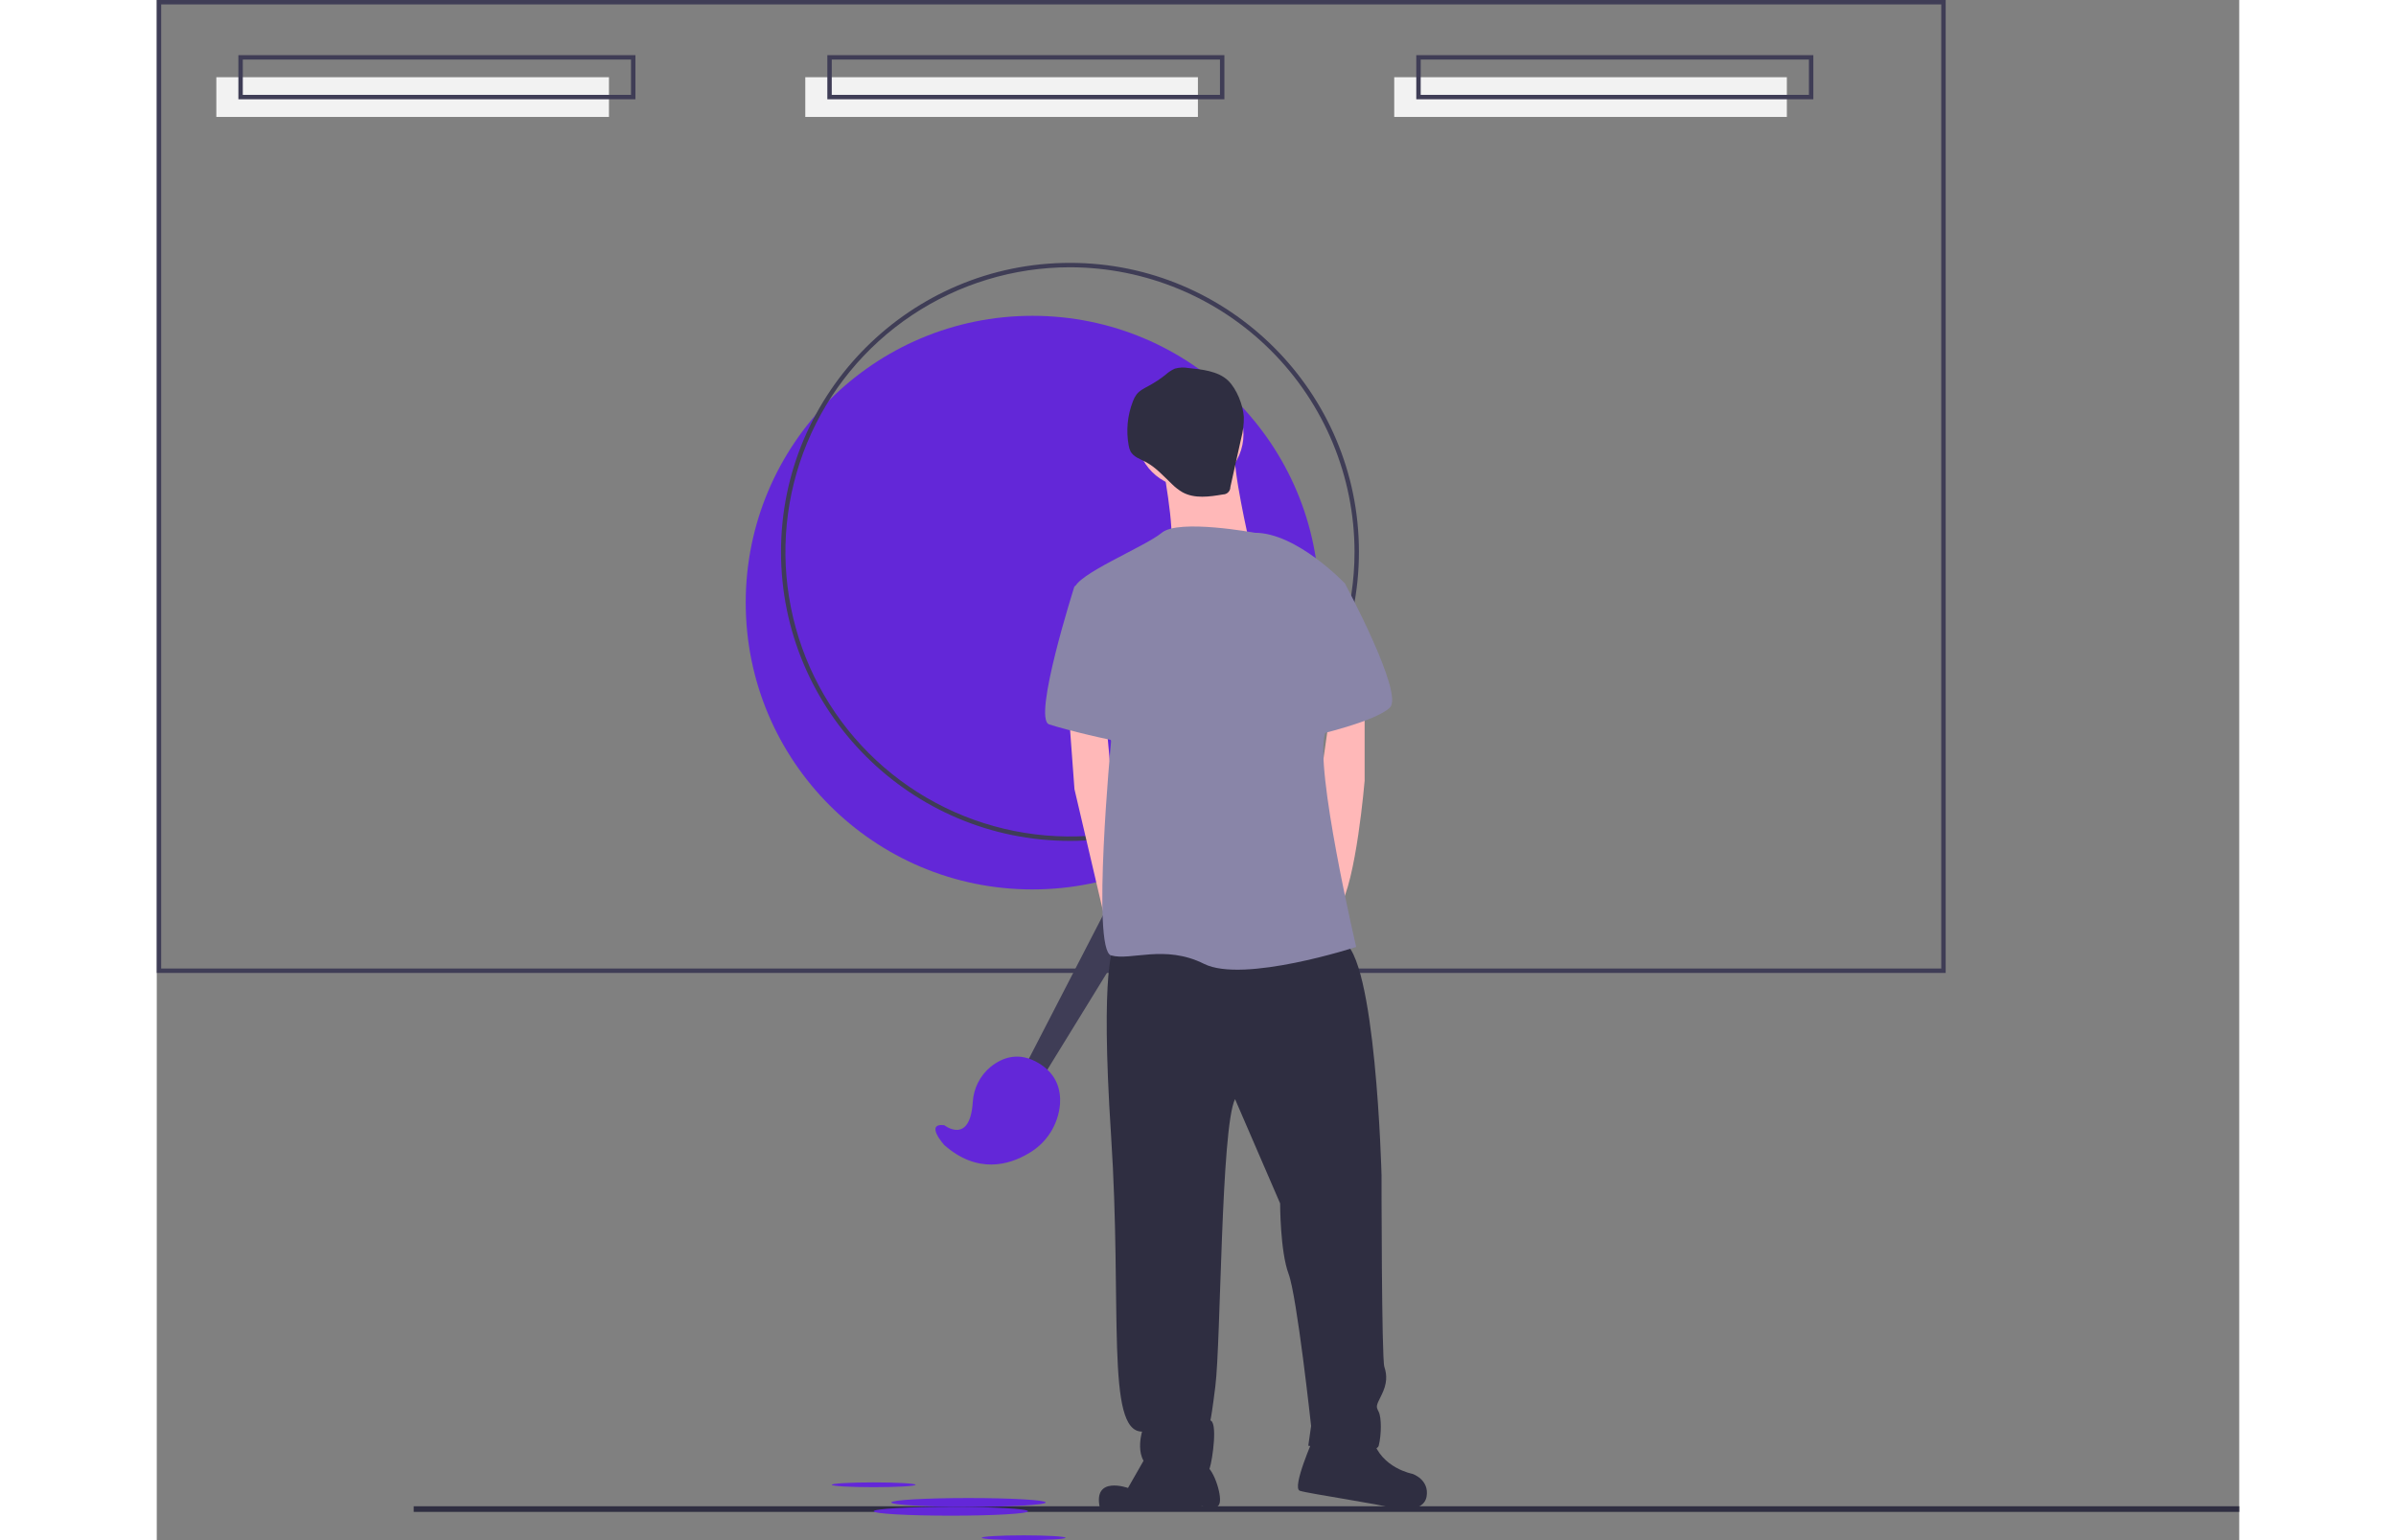 <svg width="280" height="180" viewBox="0 0 338 250" fill="none" xmlns="http://www.w3.org/2000/svg">
<rect x="0" y="0" width="338" height="250" fill="#808080" stroke="none"/>
<g clip-path="url(#clip0)">
<path d="M142.135 144.375C167.839 144.375 188.677 123.532 188.677 97.82C188.677 72.108 167.839 51.264 142.135 51.264C116.43 51.264 95.592 72.108 95.592 97.82C95.592 123.532 116.43 144.375 142.135 144.375Z" fill="#6327D8"/>
<path d="M148.221 136.497C122.36 136.497 101.32 115.452 101.32 89.583C101.32 63.714 122.36 42.669 148.221 42.669C174.082 42.669 195.122 63.714 195.122 89.583C195.122 115.452 174.082 136.497 148.221 136.497ZM148.221 43.385C139.087 43.385 130.157 46.095 122.562 51.171C114.967 56.247 109.047 63.462 105.552 71.904C102.056 80.345 101.142 89.634 102.924 98.596C104.706 107.557 109.104 115.789 115.563 122.25C122.022 128.711 130.252 133.111 139.211 134.893C148.17 136.676 157.456 135.761 165.895 132.264C174.334 128.768 181.547 122.846 186.622 115.249C191.697 107.652 194.406 98.72 194.406 89.583C194.392 77.335 189.522 65.592 180.863 56.931C172.205 48.271 160.466 43.399 148.221 43.385V43.385Z" fill="#3F3D56"/>
<path d="M290.355 157.932H0V0H290.355V157.932ZM0.716 157.216H289.639V0.716H0.716V157.216Z" fill="#3F3D56"/>
<path d="M73.395 12.534H9.667V18.98H73.395V12.534Z" fill="#F2F2F2"/>
<path d="M168.987 12.534H105.259V18.98H168.987V12.534Z" fill="#F2F2F2"/>
<path d="M264.577 12.534H200.85V18.98H264.577V12.534Z" fill="#F2F2F2"/>
<path d="M77.691 16.116H13.247V8.953H77.691V16.116ZM13.963 15.399H76.975V9.669H13.963V15.399Z" fill="#3F3D56"/>
<path d="M173.283 16.116H108.839V8.953H173.283V16.116ZM109.555 15.399H172.567V9.669H109.555V15.399Z" fill="#3F3D56"/>
<path d="M268.874 16.116H204.43V8.953H268.874V16.116ZM205.146 15.399H268.157V9.669H205.146V15.399Z" fill="#3F3D56"/>
<path d="M338 244.503H41.7V245.418H338V244.503Z" fill="#2F2E41"/>
<path d="M140.882 173.152L163.437 129.461L169.524 133.042L143.746 174.942L140.882 173.152Z" fill="#3F3D56"/>
<path d="M127.814 182.643C127.814 182.643 131.971 185.91 132.443 178.919C132.503 177.809 132.794 176.723 133.296 175.731C133.798 174.739 134.501 173.863 135.36 173.157C137.242 171.653 139.951 170.624 143.209 172.615C146.109 174.388 146.761 176.958 146.602 179.25C146.459 180.891 145.921 182.473 145.034 183.861C144.147 185.249 142.936 186.402 141.506 187.219C138.274 189.138 133.172 190.583 127.814 185.866C127.814 185.866 124.592 182.285 127.814 182.643Z" fill="#6327D8"/>
<path d="M167.696 79.16C172.494 79.16 176.383 75.269 176.383 70.469C176.383 65.67 172.494 61.779 167.696 61.779C162.897 61.779 159.008 65.67 159.008 70.469C159.008 75.269 162.897 79.16 167.696 79.16Z" fill="#FFB8B8"/>
<path d="M163.124 74.586C163.124 74.586 165.41 86.478 164.496 88.765C163.581 91.052 177.299 87.85 177.299 87.85C177.299 87.85 174.555 75.958 175.013 73.214C175.47 70.47 163.124 74.586 163.124 74.586Z" fill="#FFB8B8"/>
<path d="M148.034 115.75L148.949 128.1L153.487 147.494L154.893 152.799L157.179 144.566L154.893 125.813L154.116 117.37L148.034 115.75Z" fill="#FFB8B8"/>
<path d="M196.046 113.921V126.728C196.046 126.728 194.674 143.193 191.93 147.31C189.187 151.426 188.272 130.844 188.272 130.844L190.422 115.75L196.046 113.921Z" fill="#FFB8B8"/>
<path d="M155.35 153.713C155.35 153.713 153.064 156.457 154.893 184.358C156.722 212.258 153.978 232.383 159.923 232.383C159.923 232.383 158.094 238.329 163.123 238.786C168.153 239.244 170.439 239.701 170.897 238.329C171.354 236.957 172.268 230.553 170.897 230.553C170.897 230.553 170.897 232.383 171.811 225.065C172.726 217.747 172.726 182.986 175.012 178.412L182.328 195.335C182.328 195.335 182.328 203.11 183.7 206.769C185.072 210.428 187.358 231.468 187.358 231.468L186.901 234.67C186.901 234.67 197.875 236.499 198.332 234.67C198.789 232.84 198.789 230.096 198.332 229.181C197.875 228.266 197.875 228.266 198.789 226.437C199.704 224.607 199.704 223.235 199.246 221.863C198.789 220.491 198.789 190.761 198.789 190.761C198.789 190.761 197.875 154.628 192.388 152.798C186.901 150.969 155.35 153.713 155.35 153.713Z" fill="#2F2E41"/>
<path d="M161.295 235.127L157.637 241.53C157.637 241.53 151.921 239.472 153.064 244.732C162.895 245.418 169.754 244.503 169.754 244.503C169.754 244.503 172.04 245.418 172.497 244.046C172.955 242.674 171.354 237.871 169.983 237.871C168.611 237.871 161.295 235.127 161.295 235.127Z" fill="#2F2E41"/>
<path d="M187.815 233.297C187.815 233.297 184.157 241.53 185.528 241.988C186.9 242.445 199.246 244.275 200.161 244.732C201.075 245.189 205.648 245.647 206.105 242.902C206.562 240.158 203.819 239.243 203.819 239.243C203.819 239.243 198.789 238.329 197.417 233.755C196.045 229.181 187.815 233.297 187.815 233.297Z" fill="#2F2E41"/>
<path d="M178.212 86.478C178.212 86.478 165.867 84.191 163.123 86.478C160.38 88.765 148.948 93.339 148.948 95.626C148.948 97.912 154.893 120.324 154.893 120.324C154.893 120.324 151.692 154.17 154.893 155.085C158.093 156 163.58 153.256 169.982 156.457C176.383 159.659 194.674 153.713 194.674 153.713C194.674 153.713 187.815 124.441 189.644 118.952C191.473 113.463 192.845 94.711 192.845 94.711C192.845 94.711 185.071 86.478 178.212 86.478Z" fill="#8985A8"/>
<path d="M152.149 94.253L148.949 95.168C148.949 95.168 142.09 116.665 144.833 117.58C147.577 118.495 155.35 120.324 156.265 120.324C157.179 120.324 152.149 94.253 152.149 94.253Z" fill="#8985A8"/>
<path d="M185.528 91.967L192.844 94.711C192.844 94.711 202.447 112.549 200.16 114.836C197.874 117.123 187.815 119.41 187.815 119.41L185.528 91.967Z" fill="#8985A8"/>
<path d="M167.432 59.736C166.709 59.605 165.967 59.638 165.259 59.832C164.692 60.083 164.17 60.425 163.714 60.845C162.887 61.505 162.003 62.09 161.073 62.595C160.332 62.998 159.536 63.37 159.019 64.036C158.774 64.373 158.579 64.742 158.439 65.134C157.548 67.41 157.308 69.89 157.747 72.295C157.797 72.637 157.899 72.969 158.052 73.278C158.527 74.154 159.577 74.499 160.461 74.959C162.14 75.83 163.412 77.298 164.789 78.595C165.301 79.106 165.875 79.549 166.499 79.913C168.464 80.985 170.865 80.635 173.07 80.257C173.226 80.256 173.381 80.225 173.525 80.165C173.669 80.104 173.8 80.016 173.909 79.905C174.019 79.794 174.106 79.662 174.165 79.517C174.223 79.372 174.253 79.217 174.251 79.061L175.992 71.23C176.307 70.07 176.458 68.871 176.438 67.669C176.317 65.768 175.288 63.135 173.893 61.785C172.268 60.211 169.556 59.961 167.432 59.736Z" fill="#2F2E41"/>
<path d="M131.751 244.598C138.672 244.598 144.282 244.277 144.282 243.881C144.282 243.486 138.672 243.165 131.751 243.165C124.831 243.165 119.221 243.486 119.221 243.881C119.221 244.277 124.831 244.598 131.751 244.598Z" fill="#6327D8"/>
<path d="M128.888 246.03C135.809 246.03 141.419 245.709 141.419 245.314C141.419 244.918 135.809 244.598 128.888 244.598C121.968 244.598 116.357 244.918 116.357 245.314C116.357 245.709 121.968 246.03 128.888 246.03Z" fill="#6327D8"/>
<path d="M116.357 241.405C120.114 241.405 123.159 241.231 123.159 241.016C123.159 240.802 120.114 240.627 116.357 240.627C112.6 240.627 109.555 240.802 109.555 241.016C109.555 241.231 112.6 241.405 116.357 241.405Z" fill="#6327D8"/>
<path d="M140.703 250C144.46 250 147.505 249.826 147.505 249.611C147.505 249.396 144.46 249.222 140.703 249.222C136.946 249.222 133.9 249.396 133.9 249.611C133.9 249.826 136.946 250 140.703 250Z" fill="#6327D8"/>
</g>
<defs>
<clipPath id="clip0">
<rect width="338" height="250" fill="white"/>
</clipPath>
</defs>
</svg>
